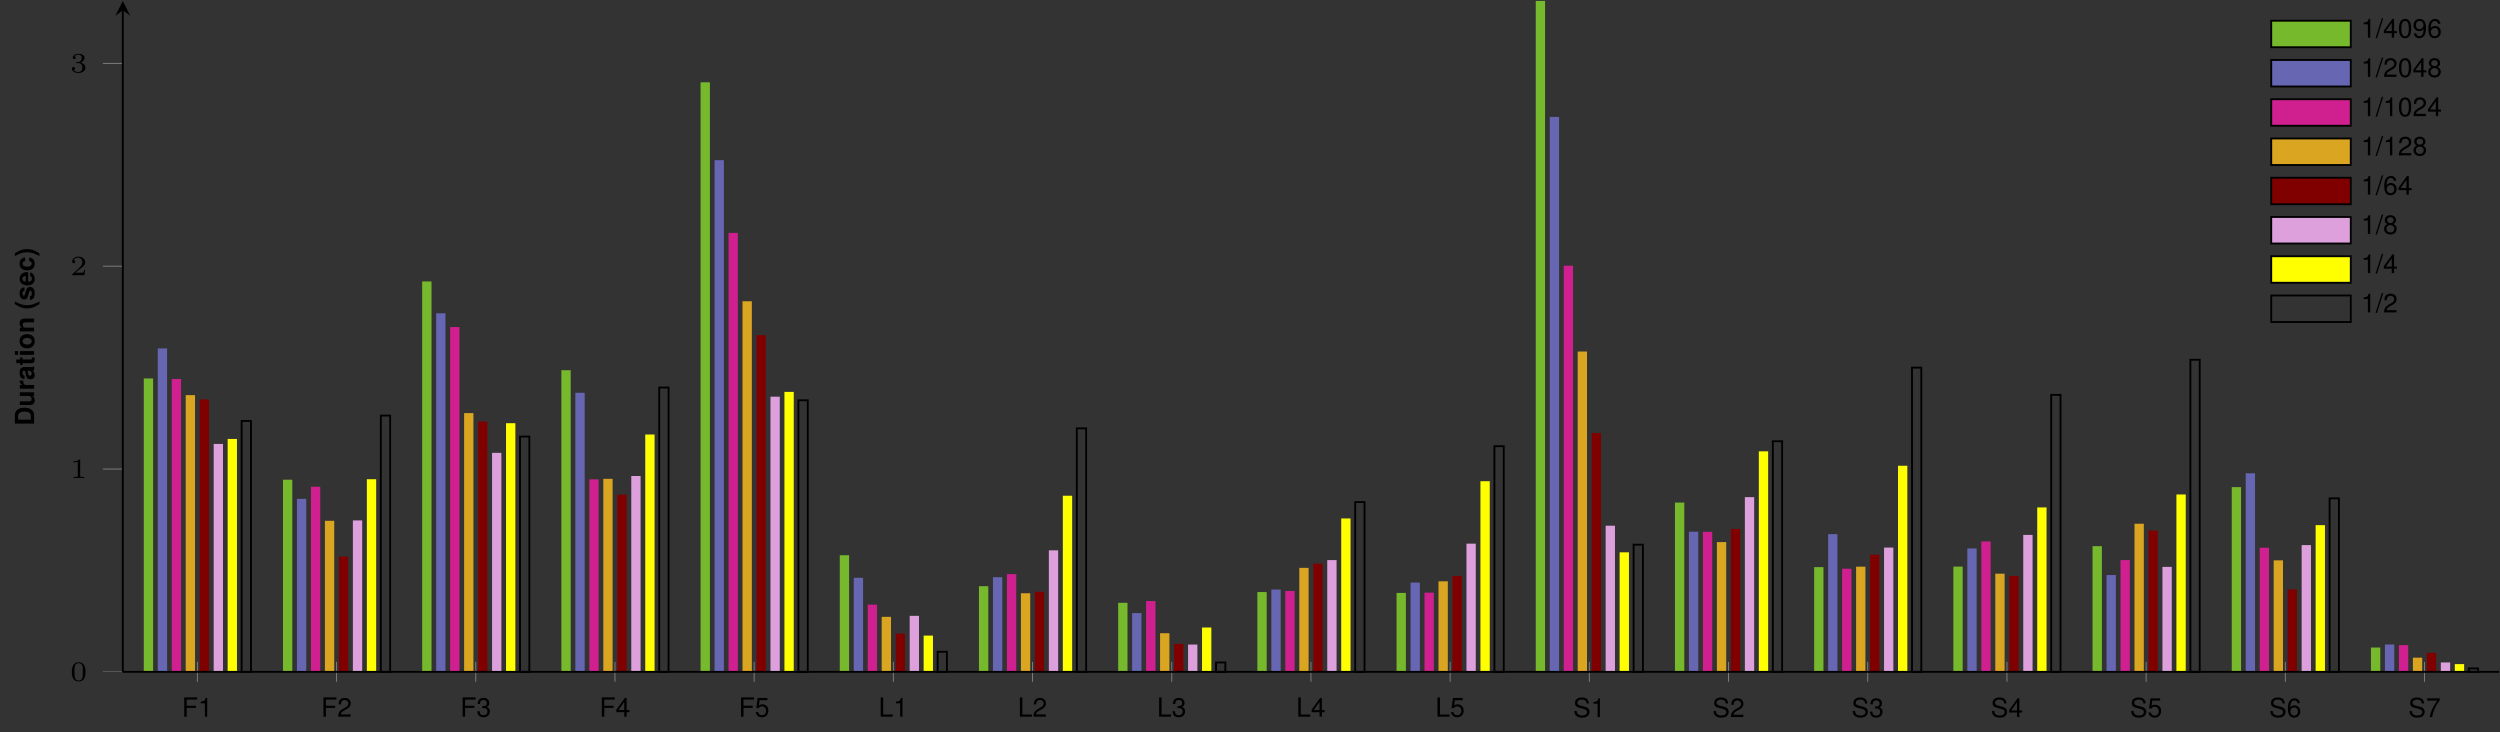 <?xml version='1.0'?>
<!-- This file was generated by dvisvgm 1.9.2 -->
<svg height='156.572pt' version='1.1' viewBox='0 -156.572 534.556 156.572' width='534.556pt' xmlns='http://www.w3.org/2000/svg' xmlns:xlink='http://www.w3.org/1999/xlink'>
<rect x="0" y="-156.572" width="534.556" height="156.572" fill="#333333" stroke="none"/>
<defs>
<clipPath id='clip1'>
<path d='M26.258 128.82H534.363V-298.11H26.258'/>
</clipPath>
<clipPath id='clip2'>
<path d='M-115.496 -12.914V-156.375H676.117V-12.914'/>
</clipPath>
<path d='M1.148 -4.124C0.498 -3.146 0.226 -2.365 0.226 -1.499C0.226 -0.628 0.498 0.153 1.148 1.131H1.714C1.115 -0.034 0.922 -0.668 0.922 -1.499C0.922 -2.325 1.115 -2.97 1.714 -4.124H1.148Z' id='g1-40'/>
<path d='M0.69 1.131C1.341 0.153 1.612 -0.628 1.612 -1.494C1.612 -2.365 1.341 -3.146 0.69 -4.124H0.124C0.724 -2.959 0.917 -2.325 0.917 -1.494C0.917 -0.668 0.724 -0.023 0.124 1.131H0.69Z' id='g1-41'/>
<path d='M0.436 0H2.048C2.676 0 3.072 -0.147 3.349 -0.481C3.677 -0.866 3.853 -1.426 3.853 -2.065C3.853 -2.699 3.677 -3.259 3.349 -3.649C3.072 -3.983 2.682 -4.124 2.048 -4.124H0.436V0ZM1.284 -0.707V-3.417H2.048C2.687 -3.417 3.004 -2.97 3.004 -2.059C3.004 -1.154 2.687 -0.707 2.048 -0.707H1.284Z' id='g1-68'/>
<path d='M2.965 -0.096C2.823 -0.226 2.783 -0.311 2.783 -0.47V-2.167C2.783 -2.789 2.359 -3.106 1.533 -3.106S0.277 -2.755 0.226 -2.048H0.99C1.03 -2.365 1.16 -2.467 1.55 -2.467C1.856 -2.467 2.008 -2.365 2.008 -2.161C2.008 -2.059 1.957 -1.969 1.873 -1.924C1.765 -1.867 1.765 -1.867 1.375 -1.805L1.058 -1.748C0.453 -1.646 0.158 -1.335 0.158 -0.786C0.158 -0.526 0.232 -0.311 0.373 -0.158C0.549 0.023 0.815 0.13 1.086 0.13C1.426 0.13 1.737 -0.017 2.014 -0.306C2.014 -0.147 2.031 -0.091 2.105 0H2.965V-0.096ZM2.008 -1.228C2.008 -0.769 1.782 -0.509 1.38 -0.509C1.115 -0.509 0.95 -0.651 0.95 -0.877C0.95 -1.115 1.075 -1.228 1.403 -1.296L1.675 -1.346C1.884 -1.386 1.918 -1.397 2.008 -1.443V-1.228Z' id='g1-97'/>
<path d='M2.953 -1.912C2.897 -2.659 2.399 -3.106 1.635 -3.106C0.724 -3.106 0.192 -2.506 0.192 -1.465C0.192 -0.458 0.718 0.13 1.624 0.13C2.365 0.13 2.88 -0.328 2.953 -1.058H2.195C2.093 -0.662 1.935 -0.509 1.629 -0.509C1.228 -0.509 0.984 -0.871 0.984 -1.465C0.984 -1.754 1.041 -2.025 1.137 -2.206C1.228 -2.376 1.403 -2.467 1.629 -2.467C1.952 -2.467 2.105 -2.314 2.195 -1.912H2.953Z' id='g1-99'/>
<path d='M2.965 -1.279C2.97 -1.346 2.97 -1.375 2.97 -1.414C2.97 -1.72 2.925 -2.003 2.851 -2.218C2.648 -2.772 2.155 -3.106 1.539 -3.106C0.662 -3.106 0.124 -2.472 0.124 -1.448C0.124 -0.47 0.656 0.13 1.522 0.13C2.206 0.13 2.761 -0.26 2.936 -0.86H2.155C2.059 -0.617 1.839 -0.475 1.55 -0.475C1.324 -0.475 1.143 -0.571 1.03 -0.741C0.956 -0.854 0.928 -0.99 0.917 -1.279H2.965ZM0.928 -1.805C0.979 -2.269 1.177 -2.501 1.528 -2.501C1.726 -2.501 1.907 -2.404 2.02 -2.246C2.093 -2.133 2.127 -2.014 2.144 -1.805H0.928Z' id='g1-101'/>
<path d='M1.171 -3.055H0.379V0H1.171V-3.055ZM1.171 -4.124H0.379V-3.417H1.171V-4.124Z' id='g1-105'/>
<path d='M0.356 -3.055V0H1.148V-1.833C1.148 -2.195 1.403 -2.433 1.788 -2.433C2.127 -2.433 2.297 -2.246 2.297 -1.884V0H3.089V-2.048C3.089 -2.721 2.716 -3.106 2.065 -3.106C1.652 -3.106 1.375 -2.953 1.148 -2.614V-3.055H0.356Z' id='g1-110'/>
<path d='M1.703 -3.106C0.769 -3.106 0.198 -2.489 0.198 -1.488C0.198 -0.481 0.769 0.13 1.709 0.13C2.636 0.13 3.219 -0.487 3.219 -1.465C3.219 -2.501 2.659 -3.106 1.703 -3.106ZM1.709 -2.467C2.144 -2.467 2.427 -2.076 2.427 -1.477C2.427 -0.905 2.133 -0.509 1.709 -0.509C1.279 -0.509 0.99 -0.905 0.99 -1.488S1.279 -2.467 1.709 -2.467Z' id='g1-111'/>
<path d='M0.356 -3.055V0H1.148V-1.624C1.148 -2.088 1.38 -2.32 1.844 -2.32C1.929 -2.32 1.986 -2.314 2.093 -2.297V-3.1C2.048 -3.106 2.02 -3.106 1.997 -3.106C1.635 -3.106 1.318 -2.868 1.148 -2.455V-3.055H0.356Z' id='g1-114'/>
<path d='M2.857 -2.071C2.846 -2.716 2.348 -3.106 1.528 -3.106C0.752 -3.106 0.272 -2.716 0.272 -2.088C0.272 -1.884 0.334 -1.709 0.441 -1.59C0.549 -1.482 0.645 -1.431 0.939 -1.335L1.884 -1.041C2.082 -0.979 2.15 -0.917 2.15 -0.792C2.15 -0.605 1.929 -0.492 1.561 -0.492C1.358 -0.492 1.194 -0.532 1.092 -0.6C1.007 -0.662 0.973 -0.724 0.939 -0.888H0.164C0.187 -0.221 0.679 0.13 1.607 0.13C2.031 0.13 2.354 0.04 2.58 -0.141S2.942 -0.605 2.942 -0.905C2.942 -1.301 2.744 -1.556 2.342 -1.675L1.341 -1.963C1.12 -2.031 1.064 -2.076 1.064 -2.201C1.064 -2.37 1.245 -2.484 1.522 -2.484C1.901 -2.484 2.088 -2.348 2.093 -2.071H2.857Z' id='g1-115'/>
<path d='M1.703 -2.993H1.262V-3.813H0.47V-2.993H0.079V-2.467H0.47V-0.588C0.47 -0.107 0.724 0.13 1.245 0.13C1.42 0.13 1.561 0.113 1.703 0.068V-0.487C1.624 -0.475 1.578 -0.47 1.522 -0.47C1.313 -0.47 1.262 -0.532 1.262 -0.803V-2.467H1.703V-2.993Z' id='g1-116'/>
<path d='M3.061 0V-3.055H2.269V-1.143C2.269 -0.781 2.014 -0.543 1.629 -0.543C1.29 -0.543 1.12 -0.724 1.12 -1.092V-3.055H0.328V-0.928C0.328 -0.255 0.702 0.13 1.352 0.13C1.765 0.13 2.042 -0.023 2.269 -0.362V0H3.061Z' id='g1-117'/>
<path d='M3.288 -1.907C3.288 -2.343 3.288 -3.975 1.823 -3.975S0.359 -2.343 0.359 -1.907C0.359 -1.476 0.359 0.126 1.823 0.126S3.288 -1.476 3.288 -1.907ZM1.823 -0.066C1.572 -0.066 1.166 -0.185 1.022 -0.681C0.927 -1.028 0.927 -1.614 0.927 -1.985C0.927 -2.385 0.927 -2.845 1.01 -3.168C1.16 -3.706 1.614 -3.784 1.823 -3.784C2.098 -3.784 2.493 -3.652 2.624 -3.198C2.714 -2.881 2.72 -2.445 2.72 -1.985C2.72 -1.602 2.72 -0.998 2.618 -0.664C2.451 -0.143 2.02 -0.066 1.823 -0.066Z' id='g2-48'/>
<path d='M2.146 -3.796C2.146 -3.975 2.122 -3.975 1.943 -3.975C1.548 -3.593 0.938 -3.593 0.723 -3.593V-3.359C0.879 -3.359 1.273 -3.359 1.632 -3.527V-0.508C1.632 -0.311 1.632 -0.233 1.016 -0.233H0.759V0C1.088 -0.024 1.554 -0.024 1.889 -0.024S2.69 -0.024 3.019 0V-0.233H2.762C2.146 -0.233 2.146 -0.311 2.146 -0.508V-3.796Z' id='g2-49'/>
<path d='M3.216 -1.118H2.995C2.983 -1.034 2.923 -0.64 2.833 -0.574C2.792 -0.538 2.307 -0.538 2.224 -0.538H1.106L1.871 -1.16C2.074 -1.321 2.606 -1.704 2.792 -1.883C2.971 -2.062 3.216 -2.367 3.216 -2.792C3.216 -3.539 2.54 -3.975 1.739 -3.975C0.968 -3.975 0.43 -3.467 0.43 -2.905C0.43 -2.6 0.687 -2.564 0.753 -2.564C0.903 -2.564 1.076 -2.672 1.076 -2.887C1.076 -3.019 0.998 -3.21 0.735 -3.21C0.873 -3.515 1.237 -3.742 1.65 -3.742C2.277 -3.742 2.612 -3.276 2.612 -2.792C2.612 -2.367 2.331 -1.931 1.913 -1.548L0.496 -0.251C0.436 -0.191 0.43 -0.185 0.43 0H3.031L3.216 -1.118Z' id='g2-50'/>
<path d='M1.757 -1.985C2.265 -1.985 2.606 -1.644 2.606 -1.034C2.606 -0.377 2.212 -0.09 1.775 -0.09C1.614 -0.09 0.998 -0.126 0.729 -0.472C0.962 -0.496 1.058 -0.652 1.058 -0.813C1.058 -1.016 0.915 -1.154 0.717 -1.154C0.556 -1.154 0.377 -1.052 0.377 -0.801C0.377 -0.209 1.034 0.126 1.793 0.126C2.678 0.126 3.27 -0.442 3.27 -1.034C3.27 -1.47 2.935 -1.931 2.224 -2.11C2.696 -2.265 3.078 -2.648 3.078 -3.138C3.078 -3.616 2.517 -3.975 1.799 -3.975C1.1 -3.975 0.568 -3.652 0.568 -3.162C0.568 -2.905 0.765 -2.833 0.885 -2.833C1.04 -2.833 1.201 -2.941 1.201 -3.15C1.201 -3.335 1.07 -3.443 0.909 -3.467C1.19 -3.778 1.734 -3.778 1.787 -3.778C2.092 -3.778 2.475 -3.634 2.475 -3.138C2.475 -2.809 2.289 -2.236 1.692 -2.2C1.584 -2.194 1.423 -2.182 1.369 -2.182C1.309 -2.176 1.243 -2.17 1.243 -2.08C1.243 -1.985 1.309 -1.985 1.411 -1.985H1.757Z' id='g2-51'/>
<path d='M1.296 -4.124L-0.045 0.113H0.266L1.607 -4.124H1.296Z' id='g4-47'/>
<path d='M1.556 -4.011C1.182 -4.011 0.843 -3.847 0.634 -3.57C0.373 -3.219 0.243 -2.682 0.243 -1.941C0.243 -0.588 0.696 0.13 1.556 0.13C2.404 0.13 2.868 -0.588 2.868 -1.907C2.868 -2.687 2.744 -3.208 2.478 -3.57C2.269 -3.853 1.935 -4.011 1.556 -4.011ZM1.556 -3.57C2.093 -3.57 2.359 -3.027 2.359 -1.952C2.359 -0.815 2.099 -0.283 1.544 -0.283C1.018 -0.283 0.752 -0.837 0.752 -1.935S1.018 -3.57 1.556 -3.57Z' id='g4-48'/>
<path d='M1.465 -2.857V0H1.963V-4.011H1.635C1.46 -3.394 1.346 -3.31 0.577 -3.213V-2.857H1.465Z' id='g4-49'/>
<path d='M2.863 -0.492H0.752C0.803 -0.82 0.984 -1.03 1.477 -1.318L2.042 -1.624C2.602 -1.929 2.891 -2.342 2.891 -2.834C2.891 -3.168 2.755 -3.479 2.518 -3.694S1.986 -4.011 1.607 -4.011C1.098 -4.011 0.718 -3.83 0.498 -3.491C0.356 -3.276 0.294 -3.027 0.283 -2.619H0.781C0.798 -2.891 0.832 -3.055 0.9 -3.185C1.03 -3.428 1.29 -3.576 1.59 -3.576C2.042 -3.576 2.382 -3.253 2.382 -2.823C2.382 -2.506 2.195 -2.235 1.839 -2.031L1.318 -1.737C0.481 -1.262 0.238 -0.883 0.192 0H2.863V-0.492Z' id='g4-50'/>
<path d='M1.25 -1.839H1.313L1.522 -1.844C2.071 -1.844 2.354 -1.595 2.354 -1.115C2.354 -0.611 2.042 -0.311 1.522 -0.311C0.979 -0.311 0.713 -0.583 0.679 -1.165H0.181C0.204 -0.843 0.26 -0.634 0.356 -0.453C0.56 -0.068 0.956 0.13 1.505 0.13C2.331 0.13 2.863 -0.362 2.863 -1.12C2.863 -1.629 2.665 -1.912 2.184 -2.076C2.557 -2.223 2.744 -2.506 2.744 -2.908C2.744 -3.598 2.286 -4.011 1.522 -4.011C0.713 -4.011 0.283 -3.57 0.266 -2.716H0.764C0.769 -2.959 0.792 -3.095 0.854 -3.219C0.967 -3.44 1.216 -3.576 1.528 -3.576C1.969 -3.576 2.235 -3.315 2.235 -2.891C2.235 -2.608 2.133 -2.438 1.912 -2.348C1.776 -2.291 1.601 -2.269 1.25 -2.263V-1.839Z' id='g4-51'/>
<path d='M1.85 -0.962V0H2.348V-0.962H2.942V-1.409H2.348V-4.011H1.98L0.158 -1.488V-0.962H1.85ZM1.85 -1.409H0.594L1.85 -3.163V-1.409Z' id='g4-52'/>
<path d='M2.693 -4.011H0.622L0.322 -1.827H0.781C1.013 -2.105 1.205 -2.201 1.516 -2.201C2.054 -2.201 2.393 -1.833 2.393 -1.239C2.393 -0.662 2.059 -0.311 1.516 -0.311C1.081 -0.311 0.815 -0.532 0.696 -0.984H0.198C0.266 -0.656 0.322 -0.498 0.441 -0.351C0.668 -0.045 1.075 0.13 1.528 0.13C2.337 0.13 2.902 -0.458 2.902 -1.307C2.902 -2.099 2.376 -2.642 1.607 -2.642C1.324 -2.642 1.098 -2.568 0.866 -2.399L1.024 -3.519H2.693V-4.011Z' id='g4-53'/>
<path d='M2.817 -2.965C2.721 -3.621 2.291 -4.011 1.68 -4.011C1.239 -4.011 0.843 -3.796 0.605 -3.44C0.356 -3.049 0.243 -2.557 0.243 -1.827C0.243 -1.154 0.345 -0.724 0.583 -0.368C0.798 -0.045 1.148 0.13 1.59 0.13C2.354 0.13 2.902 -0.436 2.902 -1.222C2.902 -1.969 2.393 -2.495 1.675 -2.495C1.279 -2.495 0.967 -2.342 0.752 -2.048C0.758 -3.027 1.075 -3.57 1.646 -3.57C1.997 -3.57 2.24 -3.349 2.32 -2.965H2.817ZM1.612 -2.054C2.093 -2.054 2.393 -1.72 2.393 -1.182C2.393 -0.679 2.054 -0.311 1.595 -0.311C1.131 -0.311 0.781 -0.696 0.781 -1.211C0.781 -1.709 1.12 -2.054 1.612 -2.054Z' id='g4-54'/>
<path d='M2.942 -4.011H0.26V-3.519H2.427C1.471 -2.155 1.081 -1.318 0.781 0H1.313C1.533 -1.284 2.037 -2.387 2.942 -3.592V-4.011Z' id='g4-55'/>
<path d='M2.212 -2.11C2.625 -2.359 2.761 -2.563 2.761 -2.942C2.761 -3.57 2.269 -4.011 1.556 -4.011C0.849 -4.011 0.351 -3.57 0.351 -2.942C0.351 -2.568 0.487 -2.365 0.894 -2.11C0.436 -1.89 0.209 -1.556 0.209 -1.115C0.209 -0.379 0.764 0.13 1.556 0.13S2.902 -0.379 2.902 -1.109C2.902 -1.556 2.676 -1.89 2.212 -2.11ZM1.556 -3.57C1.98 -3.57 2.252 -3.321 2.252 -2.931C2.252 -2.557 1.974 -2.308 1.556 -2.308S0.86 -2.557 0.86 -2.936C0.86 -3.321 1.137 -3.57 1.556 -3.57ZM1.556 -1.89C2.054 -1.89 2.393 -1.573 2.393 -1.103C2.393 -0.628 2.054 -0.311 1.544 -0.311C1.058 -0.311 0.718 -0.634 0.718 -1.103S1.058 -1.89 1.556 -1.89Z' id='g4-56'/>
<path d='M0.3 -0.917C0.396 -0.26 0.826 0.13 1.437 0.13C1.878 0.13 2.28 -0.085 2.512 -0.441C2.767 -0.832 2.88 -1.324 2.88 -2.054C2.88 -2.727 2.778 -3.157 2.54 -3.513C2.32 -3.836 1.969 -4.011 1.528 -4.011C0.764 -4.011 0.215 -3.445 0.215 -2.659C0.215 -1.912 0.724 -1.386 1.448 -1.386C1.827 -1.386 2.105 -1.522 2.365 -1.833C2.359 -0.854 2.042 -0.311 1.471 -0.311C1.12 -0.311 0.877 -0.532 0.798 -0.917H0.3ZM1.522 -3.576C1.986 -3.576 2.337 -3.191 2.337 -2.67C2.337 -2.178 1.991 -1.827 1.505 -1.827C1.024 -1.827 0.724 -2.161 0.724 -2.699C0.724 -3.208 1.064 -3.576 1.522 -3.576Z' id='g4-57'/>
<path d='M1.035 -1.878H3.004V-2.342H1.035V-3.66H3.276V-4.124H0.509V0H1.035V-1.878Z' id='g4-70'/>
<path d='M0.979 -4.124H0.453V0H3.015V-0.464H0.979V-4.124Z' id='g4-76'/>
<path d='M3.372 -2.914C3.366 -3.723 2.812 -4.192 1.861 -4.192C0.956 -4.192 0.396 -3.728 0.396 -2.981C0.396 -2.478 0.662 -2.161 1.205 -2.02L2.229 -1.748C2.75 -1.612 2.987 -1.403 2.987 -1.081C2.987 -0.86 2.868 -0.634 2.693 -0.509C2.529 -0.396 2.269 -0.334 1.935 -0.334C1.488 -0.334 1.182 -0.441 0.984 -0.679C0.832 -0.86 0.764 -1.058 0.769 -1.313H0.272C0.277 -0.933 0.351 -0.685 0.515 -0.458C0.798 -0.074 1.273 0.13 1.901 0.13C2.393 0.13 2.795 0.017 3.061 -0.187C3.338 -0.407 3.513 -0.775 3.513 -1.131C3.513 -1.641 3.196 -2.014 2.636 -2.167L1.601 -2.444C1.103 -2.58 0.922 -2.738 0.922 -3.055C0.922 -3.474 1.29 -3.751 1.844 -3.751C2.501 -3.751 2.868 -3.451 2.874 -2.914H3.372Z' id='g4-83'/>
</defs>
<g id='page1'>
<path d='M30.742 -12.914H32.738V-75.648H30.742ZM60.508 -12.914H62.5V-54H60.508ZM90.269 -12.914H92.266V-96.394H90.269ZM120.035 -12.914H122.027V-77.41H120.035ZM149.797 -12.914H151.793V-138.977H149.797ZM179.562 -12.914H181.554V-37.848H179.562ZM209.324 -12.914H211.32V-31.23H209.324ZM239.09 -12.914H241.082V-27.676H239.09ZM268.851 -12.914H270.847V-29.973H268.851ZM298.617 -12.914H300.609V-29.793H298.617ZM328.379 -12.914H330.371V-156.375H328.379ZM358.144 -12.914H360.137V-49.109H358.144ZM387.906 -12.914H389.898V-35.309H387.906ZM417.672 -12.914H419.664V-35.422H417.672ZM447.433 -12.914H449.426V-39.793H447.433ZM477.199 -12.914H479.191V-52.414H477.199ZM506.961 -12.914H508.953V-18.117H506.961Z' fill='#76b92d'/>
<path d='M33.734 -12.914H35.727V-82.066H33.734ZM63.496 -12.914H65.488V-49.906H63.496ZM93.262 -12.914H95.254V-89.586H93.262ZM123.023 -12.914H125.016V-72.586H123.023ZM152.789 -12.914H154.781V-122.321H152.789ZM182.551 -12.914H184.543V-33.027H182.551ZM212.316 -12.914H214.308V-33.156H212.316ZM242.078 -12.914H244.07V-25.48H242.078ZM271.844 -12.914H273.836V-30.512H271.844ZM301.605 -12.914H303.597V-32.012H301.605ZM331.371 -12.914H333.363V-131.567H331.371ZM361.133 -12.914H363.125V-42.879H361.133ZM390.898 -12.914H392.89V-42.359H390.898ZM420.66 -12.914H422.652V-39.305H420.66ZM450.426 -12.914H452.418V-33.617H450.426ZM480.187 -12.914H482.179V-55.371H480.187ZM509.953 -12.914H511.945V-18.766H509.953Z' fill='#6666b3'/>
<path d='M36.723 -12.914H38.715V-75.535H36.723ZM66.484 -12.914H68.477V-52.492H66.484ZM96.25 -12.914H98.242V-86.641H96.25ZM126.012 -12.914H128.004V-54.078H126.012ZM155.777 -12.914H157.769V-106.77H155.777ZM185.539 -12.914H187.531V-27.285H185.539ZM215.304 -12.914H217.297V-33.809H215.304ZM245.066 -12.914H247.058V-28.047H245.066ZM274.832 -12.914H276.824V-30.207H274.832ZM304.594 -12.914H306.586V-29.852H304.594ZM334.359 -12.914H336.351V-99.754H334.359ZM364.121 -12.914H366.113V-42.855H364.121ZM393.887 -12.914H395.879V-34.969H393.887ZM423.648 -12.914H425.64V-40.797H423.648ZM453.414 -12.914H455.406V-36.809H453.414ZM483.176 -12.914H485.168V-39.453H483.176ZM512.941 -12.914H514.933V-18.629H512.941Z' fill='#d02090'/>
<path d='M39.711 -12.914H41.703V-72.086H39.711ZM69.473 -12.914H71.465V-45.215H69.473ZM99.238 -12.914H101.231V-68.242H99.238ZM129 -12.914H130.992V-54.184H129ZM158.765 -12.914H160.758V-92.156H158.765ZM188.527 -12.914H190.519V-24.676H188.527ZM218.293 -12.914H220.285V-29.723H218.293ZM248.054 -12.914H250.047V-21.18H248.054ZM277.82 -12.914H279.812V-35.152H277.82ZM307.582 -12.914H309.574V-32.273H307.582ZM337.347 -12.914H339.34V-81.406H337.347ZM367.109 -12.914H369.101V-40.66H367.109ZM396.875 -12.914H398.867V-35.402H396.875ZM426.637 -12.914H428.629V-33.902H426.637ZM456.402 -12.914H458.394V-44.59H456.402ZM486.164 -12.914H488.156V-36.758H486.164ZM515.929 -12.914H517.922V-15.949H515.929Z' fill='#daa520'/>
<path d='M42.699 -12.914H44.691V-71.156H42.699ZM72.465 -12.914H74.457V-37.555H72.465ZM102.227 -12.914H104.219V-66.438H102.227ZM131.992 -12.914H133.984V-50.809H131.992ZM161.754 -12.914H163.746V-84.914H161.754ZM191.519 -12.914H193.512V-21.102H191.519ZM221.281 -12.914H223.273V-30.043H221.281ZM251.043 -12.914H253.039V-18.891H251.043ZM280.808 -12.914H282.801V-36.047H280.808ZM310.57 -12.914H312.566V-33.434H310.57ZM340.336 -12.914H342.328V-63.984H340.336ZM370.097 -12.914H372.094V-43.48H370.097ZM399.863 -12.914H401.855V-37.961H399.863ZM429.625 -12.914H431.621V-33.441H429.625ZM459.39 -12.914H461.383V-43.141H459.39ZM489.152 -12.914H491.148V-30.539H489.152ZM518.918 -12.914H520.91V-16.98H518.918Z' fill='#800000'/>
<path d='M45.688 -12.914H47.68V-61.648H45.688ZM75.453 -12.914H77.445V-45.293H75.453ZM105.215 -12.914H107.207V-59.742H105.215ZM134.981 -12.914H136.973V-54.789H134.981ZM164.742 -12.914H166.734V-71.754H164.742ZM194.508 -12.914H196.5V-24.891H194.508ZM224.269 -12.914H226.262V-38.898H224.269ZM254.035 -12.914H256.027V-18.75H254.035ZM283.797 -12.914H285.789V-36.809H283.797ZM313.562 -12.914H315.554V-40.328H313.562ZM343.324 -12.914H345.316V-44.164H343.324ZM373.09 -12.914H375.082V-50.27H373.09ZM402.851 -12.914H404.844V-39.488H402.851ZM432.617 -12.914H434.609V-42.195H432.617ZM462.379 -12.914H464.371V-35.359H462.379ZM492.144 -12.914H494.137V-40.02H492.144ZM521.906 -12.914H523.898V-14.926H521.906Z' fill='#dda0dd'/>
<path d='M48.676 -12.914H50.668V-62.715H48.676ZM78.441 -12.914H80.434V-54.105H78.441ZM108.203 -12.914H110.195V-66.082H108.203ZM137.969 -12.914H139.961V-63.664H137.969ZM167.73 -12.914H169.722V-72.777H167.73ZM197.496 -12.914H199.488V-20.668H197.496ZM227.258 -12.914H229.25V-50.574H227.258ZM257.023 -12.914H259.015V-22.395H257.023ZM286.785 -12.914H288.777V-45.715H286.785ZM316.551 -12.914H318.543V-53.68H316.551ZM346.312 -12.914H348.304V-38.473H346.312ZM376.078 -12.914H378.07V-60.07H376.078ZM405.84 -12.914H407.832V-56.984H405.84ZM435.605 -12.914H437.597V-48.074H435.605ZM465.367 -12.914H467.359V-50.844H465.367ZM495.133 -12.914H497.125V-44.285H495.133ZM524.894 -12.914H526.887V-14.57H524.894Z' fill='#ffff00'/>
<path d='M51.664 -12.914H53.66V-66.559H51.664ZM81.43 -12.914H83.422V-67.711H81.43ZM111.191 -12.914H113.188V-63.227H111.191ZM140.957 -12.914H142.949V-73.707H140.957ZM170.719 -12.914H172.715V-70.98H170.719ZM200.484 -12.914H202.476V-17.207H200.484ZM230.246 -12.914H232.242V-64.98H230.246ZM260.012 -12.914H262.004V-14.918H260.012ZM289.773 -12.914H291.765V-49.219H289.773ZM319.539 -12.914H321.531V-61.164H319.539ZM349.301 -12.914H351.293V-40.105H349.301ZM379.066 -12.914H381.058V-62.223H379.066ZM408.828 -12.914H410.82V-77.965H408.828ZM438.594 -12.914H440.586V-72.137H438.594ZM468.355 -12.914H470.347V-79.648H468.355ZM498.121 -12.914H500.113V-50.012H498.121ZM527.883 -12.914H529.875V-13.648H527.883Z' fill='none' stroke='#000000' stroke-miterlimit='10.037' stroke-width='0.4'/>
<path clip-path='url(#clip1)' d='M42.203 -10.785V-15.039M71.965 -10.785V-15.039M101.727 -10.785V-15.039M131.492 -10.785V-15.039M161.254 -10.785V-15.039M191.019 -10.785V-15.039M220.781 -10.785V-15.039M250.547 -10.785V-15.039M280.308 -10.785V-15.039M310.074 -10.785V-15.039M339.836 -10.785V-15.039M369.601 -10.785V-15.039M399.363 -10.785V-15.039M429.129 -10.785V-15.039M458.89 -10.785V-15.039M488.656 -10.785V-15.039M518.418 -10.785V-15.039' fill='none' stroke='#808080' stroke-miterlimit='10.037' stroke-width='0.2'/>
<path clip-path='url(#clip2)' d='M22.008 -12.914H26.258M22.008 -56.281H26.258M22.008 -99.648H26.258M22.008 -143.016H26.258' fill='none' stroke='#808080' stroke-miterlimit='10.037' stroke-width='0.2'/>
<path d='M26.258 -12.914H534.363' fill='none' stroke='#000000' stroke-miterlimit='10.037' stroke-width='0.4'/>
<path d='M26.258 -12.914V-154.383' fill='none' stroke='#000000' stroke-miterlimit='10.037' stroke-width='0.4'/>
<path d='M26.258 -156.375L24.664 -153.187L26.258 -154.383L27.852 -153.187'/>
<g transform='matrix(1 0 0 1 -29.573 22.496)'>
<use x='68.46' xlink:href='#g4-70' y='-25.826'/>
<use x='71.917' xlink:href='#g4-49' y='-25.826'/>
</g>
<g transform='matrix(1 0 0 1 0.191 22.496)'>
<use x='68.46' xlink:href='#g4-70' y='-25.826'/>
<use x='71.917' xlink:href='#g4-50' y='-25.826'/>
</g>
<g transform='matrix(1 0 0 1 29.954 22.496)'>
<use x='68.46' xlink:href='#g4-70' y='-25.826'/>
<use x='71.917' xlink:href='#g4-51' y='-25.826'/>
</g>
<g transform='matrix(1 0 0 1 59.718 22.496)'>
<use x='68.46' xlink:href='#g4-70' y='-25.826'/>
<use x='71.917' xlink:href='#g4-52' y='-25.826'/>
</g>
<g transform='matrix(1 0 0 1 89.481 22.496)'>
<use x='68.46' xlink:href='#g4-70' y='-25.826'/>
<use x='71.917' xlink:href='#g4-53' y='-25.826'/>
</g>
<g transform='matrix(1 0 0 1 119.401 22.496)'>
<use x='68.46' xlink:href='#g4-76' y='-25.826'/>
<use x='71.606' xlink:href='#g4-49' y='-25.826'/>
</g>
<g transform='matrix(1 0 0 1 149.166 22.496)'>
<use x='68.46' xlink:href='#g4-76' y='-25.826'/>
<use x='71.606' xlink:href='#g4-50' y='-25.826'/>
</g>
<g transform='matrix(1 0 0 1 178.929 22.496)'>
<use x='68.46' xlink:href='#g4-76' y='-25.826'/>
<use x='71.606' xlink:href='#g4-51' y='-25.826'/>
</g>
<g transform='matrix(1 0 0 1 208.693 22.496)'>
<use x='68.46' xlink:href='#g4-76' y='-25.826'/>
<use x='71.606' xlink:href='#g4-52' y='-25.826'/>
</g>
<g transform='matrix(1 0 0 1 238.456 22.496)'>
<use x='68.46' xlink:href='#g4-76' y='-25.826'/>
<use x='71.606' xlink:href='#g4-53' y='-25.826'/>
</g>
<g transform='matrix(1 0 0 1 267.904 22.578)'>
<use x='68.46' xlink:href='#g4-83' y='-25.826'/>
<use x='72.234' xlink:href='#g4-49' y='-25.826'/>
</g>
<g transform='matrix(1 0 0 1 297.668 22.578)'>
<use x='68.46' xlink:href='#g4-83' y='-25.826'/>
<use x='72.234' xlink:href='#g4-50' y='-25.826'/>
</g>
<g transform='matrix(1 0 0 1 327.432 22.578)'>
<use x='68.46' xlink:href='#g4-83' y='-25.826'/>
<use x='72.234' xlink:href='#g4-51' y='-25.826'/>
</g>
<g transform='matrix(1 0 0 1 357.196 22.578)'>
<use x='68.46' xlink:href='#g4-83' y='-25.826'/>
<use x='72.234' xlink:href='#g4-52' y='-25.826'/>
</g>
<g transform='matrix(1 0 0 1 386.96 22.578)'>
<use x='68.46' xlink:href='#g4-83' y='-25.826'/>
<use x='72.234' xlink:href='#g4-53' y='-25.826'/>
</g>
<g transform='matrix(1 0 0 1 416.722 22.578)'>
<use x='68.46' xlink:href='#g4-83' y='-25.826'/>
<use x='72.234' xlink:href='#g4-54' y='-25.826'/>
</g>
<g transform='matrix(1 0 0 1 446.486 22.578)'>
<use x='68.46' xlink:href='#g4-83' y='-25.826'/>
<use x='72.234' xlink:href='#g4-55' y='-25.826'/>
</g>
<g transform='matrix(1 0 0 1 -53.461 14.839)'>
<use x='68.46' xlink:href='#g2-48' y='-25.826'/>
</g>
<g transform='matrix(1 0 0 1 -53.461 -28.529)'>
<use x='68.46' xlink:href='#g2-49' y='-25.826'/>
</g>
<g transform='matrix(1 0 0 1 -53.461 -71.897)'>
<use x='68.46' xlink:href='#g2-50' y='-25.826'/>
</g>
<g transform='matrix(1 0 0 1 -53.461 -115.265)'>
<use x='68.46' xlink:href='#g2-51' y='-25.826'/>
</g>
<g transform='matrix(0 -1 1 0 33.122 2.906)'>
<use x='68.46' xlink:href='#g1-68' y='-25.826'/>
<use x='72.545' xlink:href='#g1-117' y='-25.826'/>
<use x='76.002' xlink:href='#g1-114' y='-25.826'/>
<use x='78.203' xlink:href='#g1-97' y='-25.826'/>
<use x='81.348' xlink:href='#g1-116' y='-25.826'/>
<use x='83.232' xlink:href='#g1-105' y='-25.826'/>
<use x='84.805' xlink:href='#g1-111' y='-25.826'/>
<use x='88.261' xlink:href='#g1-110' y='-25.826'/>
<use x='93.297' xlink:href='#g1-40' y='-25.826'/>
<use x='95.181' xlink:href='#g1-115' y='-25.826'/>
<use x='98.326' xlink:href='#g1-101' y='-25.826'/>
<use x='101.472' xlink:href='#g1-99' y='-25.826'/>
<use x='104.617' xlink:href='#g1-41' y='-25.826'/>
</g>
<path d='M485.641 -146.473V-152.141H502.649V-146.473ZM502.649 -152.141' fill='#76b92d'/>
<path d='M485.641 -146.472V-152.14H502.648V-146.472ZM502.648 -152.14' fill='none' stroke='#000000' stroke-miterlimit='10.037' stroke-width='0.4'/>
<g transform='matrix(1 0 0 1 418.973 -63.943)'>
<use x='85.867' xlink:href='#g4-49' y='-84.58'/>
<use x='89.013' xlink:href='#g4-47' y='-84.58'/>
<use x='90.585' xlink:href='#g4-52' y='-84.58'/>
<use x='93.731' xlink:href='#g4-48' y='-84.58'/>
<use x='96.876' xlink:href='#g4-57' y='-84.58'/>
<use x='100.022' xlink:href='#g4-54' y='-84.58'/>
</g>
<path d='M485.64 -138.078V-143.75H502.648V-138.078ZM502.648 -143.75' fill='#6666b3'/>
<path d='M485.641 -138.078V-143.75H502.648V-138.078ZM502.648 -143.75' fill='none' stroke='#000000' stroke-miterlimit='10.037' stroke-width='0.4'/>
<g transform='matrix(1 0 0 1 418.973 -63.943)'>
<use x='85.867' xlink:href='#g4-49' y='-76.186'/>
<use x='89.013' xlink:href='#g4-47' y='-76.186'/>
<use x='90.585' xlink:href='#g4-50' y='-76.186'/>
<use x='93.731' xlink:href='#g4-48' y='-76.186'/>
<use x='96.876' xlink:href='#g4-52' y='-76.186'/>
<use x='100.022' xlink:href='#g4-56' y='-76.186'/>
</g>
<path d='M485.64 -129.684V-135.355H502.648V-129.684ZM502.648 -135.355' fill='#d02090'/>
<path d='M485.641 -129.683V-135.355H502.648V-129.683ZM502.648 -135.355' fill='none' stroke='#000000' stroke-miterlimit='10.037' stroke-width='0.4'/>
<g transform='matrix(1 0 0 1 418.973 -63.943)'>
<use x='85.867' xlink:href='#g4-49' y='-67.793'/>
<use x='89.013' xlink:href='#g4-47' y='-67.793'/>
<use x='90.585' xlink:href='#g4-49' y='-67.793'/>
<use x='93.731' xlink:href='#g4-48' y='-67.793'/>
<use x='96.876' xlink:href='#g4-50' y='-67.793'/>
<use x='100.022' xlink:href='#g4-52' y='-67.793'/>
</g>
<path d='M485.64 -121.293V-126.961H502.648V-121.293ZM502.648 -126.961' fill='#daa520'/>
<path d='M485.641 -121.293V-126.961H502.648V-121.293ZM502.648 -126.961' fill='none' stroke='#000000' stroke-miterlimit='10.037' stroke-width='0.4'/>
<g transform='matrix(1 0 0 1 418.973 -63.942)'>
<use x='85.867' xlink:href='#g4-49' y='-59.4'/>
<use x='89.013' xlink:href='#g4-47' y='-59.4'/>
<use x='90.585' xlink:href='#g4-49' y='-59.4'/>
<use x='93.731' xlink:href='#g4-50' y='-59.4'/>
<use x='96.876' xlink:href='#g4-56' y='-59.4'/>
</g>
<path d='M485.64 -112.898V-118.566H502.648V-112.898ZM502.648 -118.566' fill='#800000'/>
<path d='M485.641 -112.898V-118.566H502.648V-112.898ZM502.648 -118.566' fill='none' stroke='#000000' stroke-miterlimit='10.037' stroke-width='0.4'/>
<g transform='matrix(1 0 0 1 418.973 -63.943)'>
<use x='85.867' xlink:href='#g4-49' y='-51.006'/>
<use x='89.013' xlink:href='#g4-47' y='-51.006'/>
<use x='90.585' xlink:href='#g4-54' y='-51.006'/>
<use x='93.731' xlink:href='#g4-52' y='-51.006'/>
</g>
<path d='M485.64 -104.504V-110.176H502.648V-104.504ZM502.648 -110.176' fill='#dda0dd'/>
<path d='M485.641 -104.504V-110.176H502.648V-104.504ZM502.648 -110.176' fill='none' stroke='#000000' stroke-miterlimit='10.037' stroke-width='0.4'/>
<g transform='matrix(1 0 0 1 418.973 -63.942)'>
<use x='85.867' xlink:href='#g4-49' y='-42.613'/>
<use x='89.013' xlink:href='#g4-47' y='-42.613'/>
<use x='90.585' xlink:href='#g4-56' y='-42.613'/>
</g>
<path d='M485.64 -96.113V-101.781H502.648V-96.113ZM502.648 -101.781' fill='#ffff00'/>
<path d='M485.641 -96.113V-101.781H502.648V-96.113ZM502.648 -101.781' fill='none' stroke='#000000' stroke-miterlimit='10.037' stroke-width='0.4'/>
<g transform='matrix(1 0 0 1 418.973 -63.943)'>
<use x='85.867' xlink:href='#g4-49' y='-34.219'/>
<use x='89.013' xlink:href='#g4-47' y='-34.219'/>
<use x='90.585' xlink:href='#g4-52' y='-34.219'/>
</g>
<path d='M485.64 -87.719V-93.387H502.648V-87.719ZM502.648 -93.387' fill='none' stroke='#000000' stroke-miterlimit='10.037' stroke-width='0.4'/>
<g transform='matrix(1 0 0 1 418.973 -63.943)'>
<use x='85.867' xlink:href='#g4-49' y='-25.826'/>
<use x='89.013' xlink:href='#g4-47' y='-25.826'/>
<use x='90.585' xlink:href='#g4-50' y='-25.826'/>
</g>
</g>
</svg>
